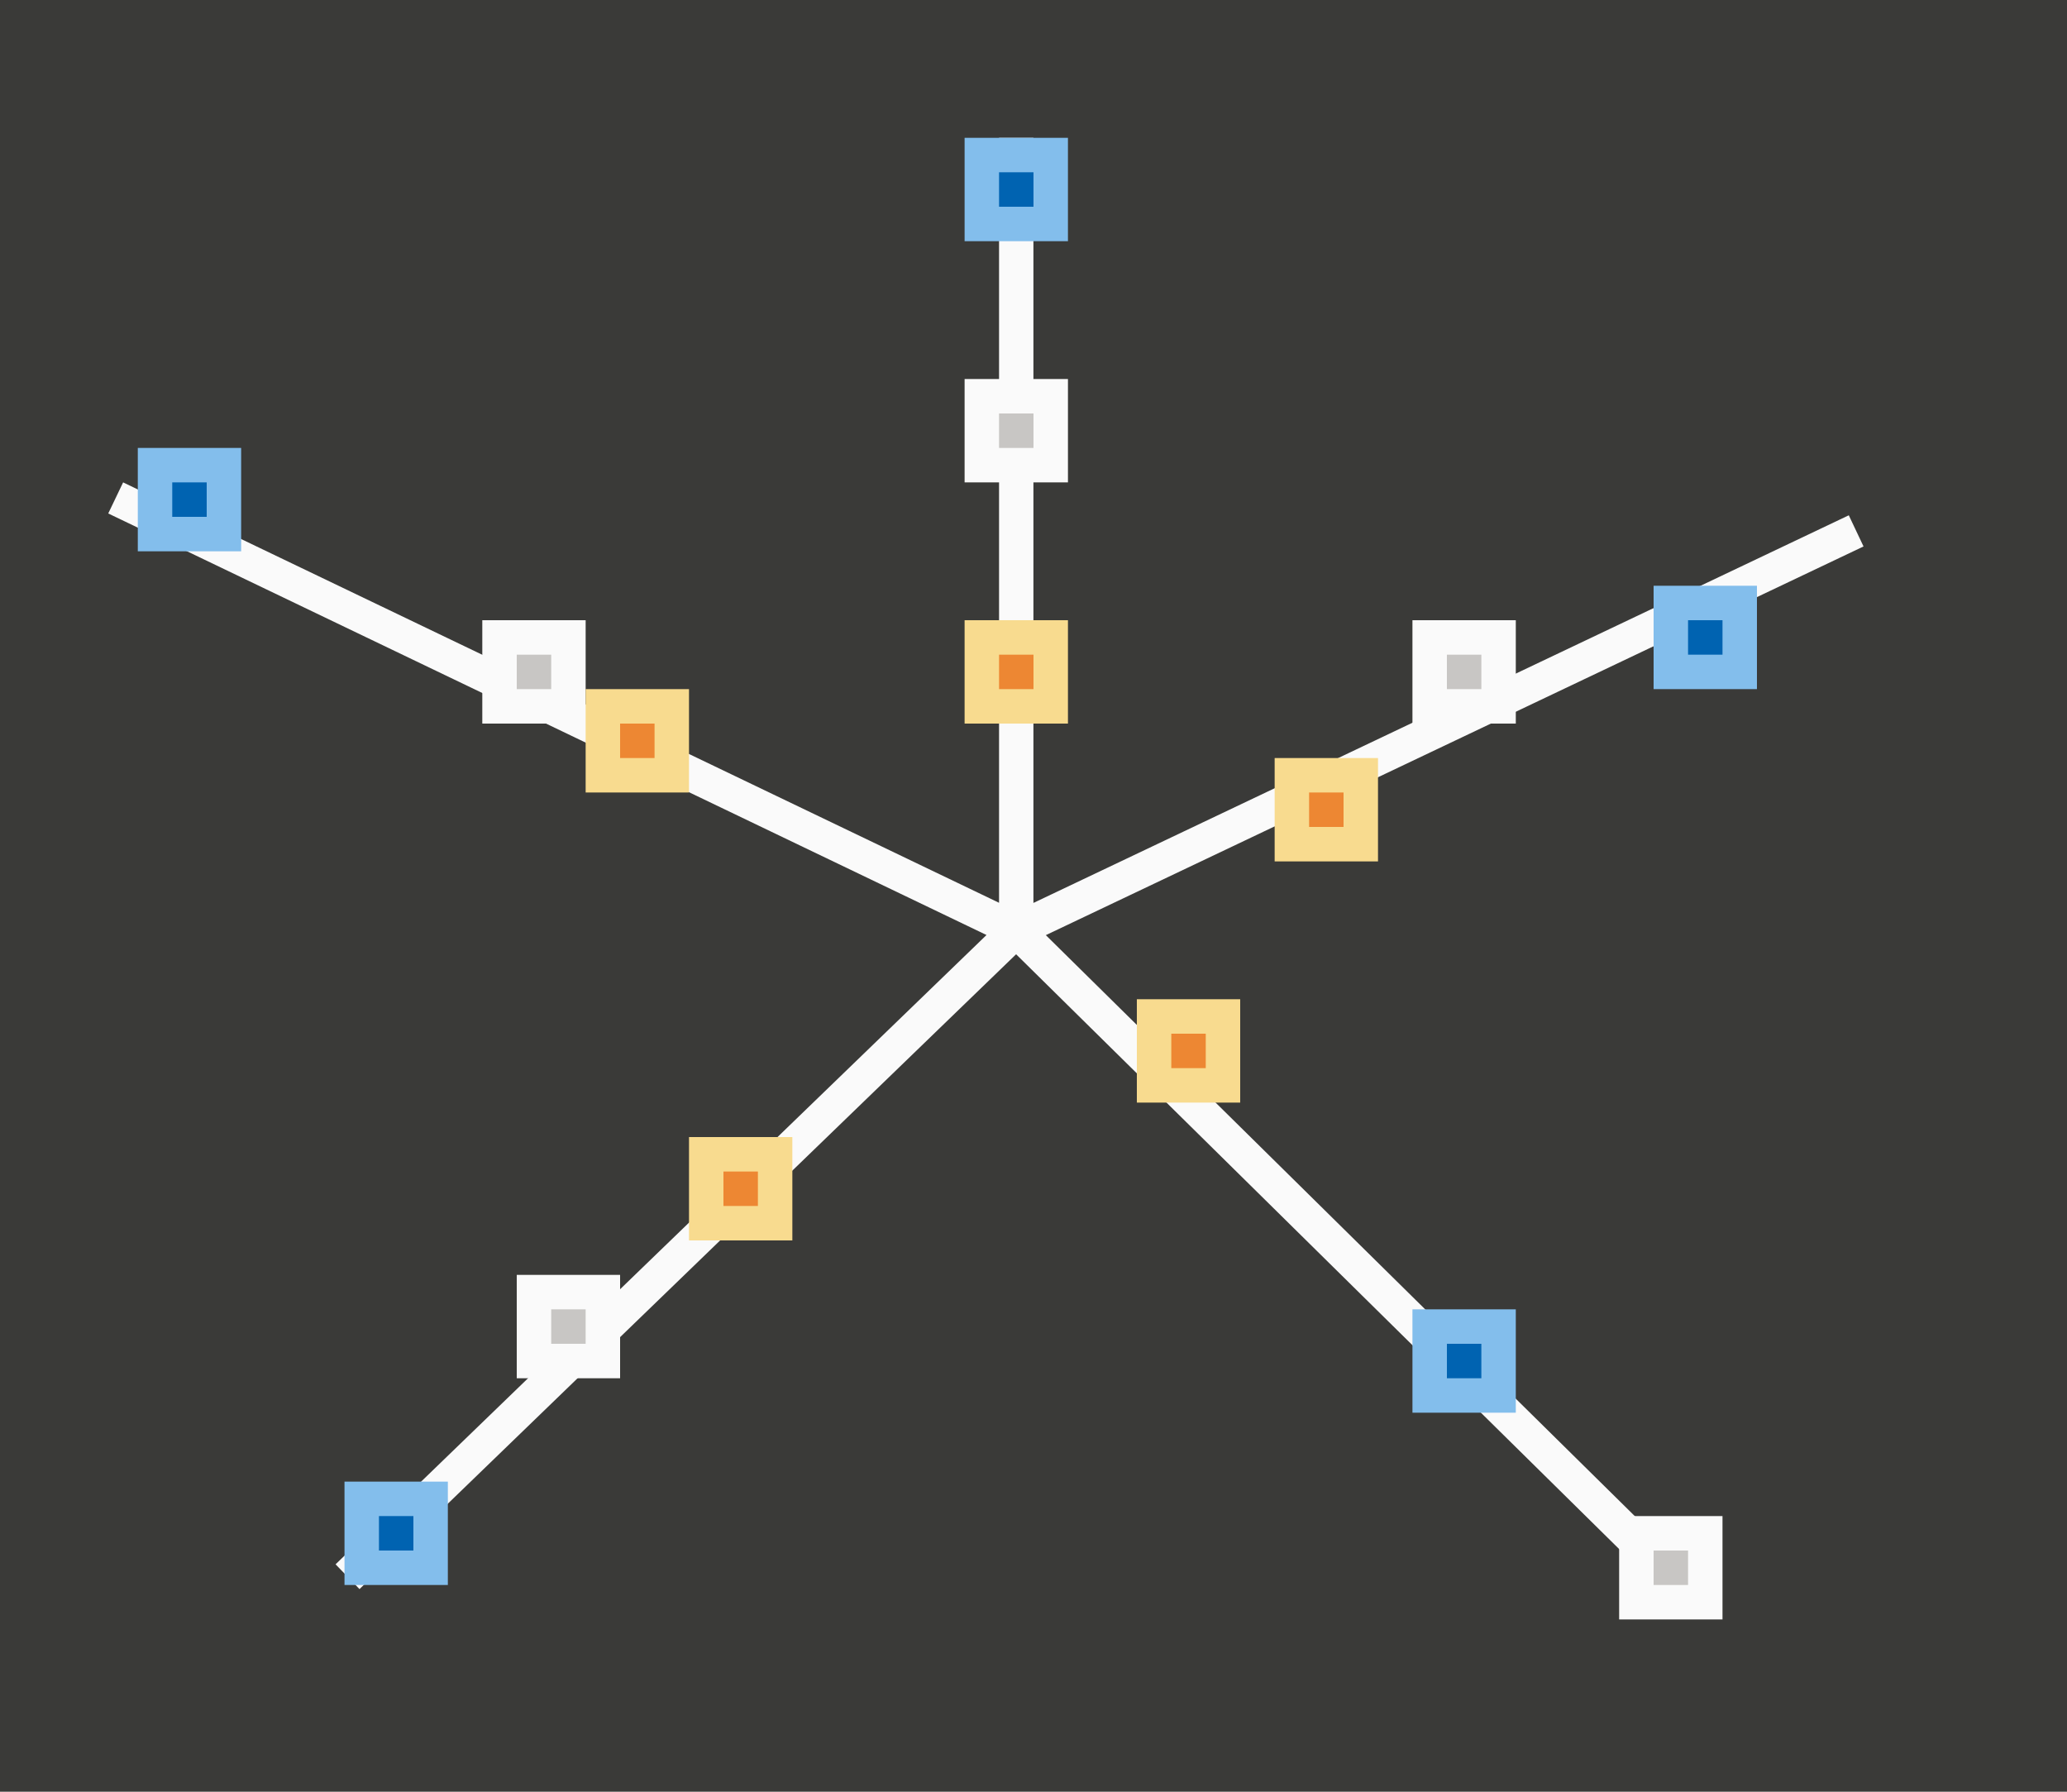 <svg height="52" viewBox="0 0 60 52" width="60" xmlns="http://www.w3.org/2000/svg"><path d="m0 0h60v52h-60z" fill="#3a3a38"/><path d="m29 4v22.201l-25.426-12.201-.432.902 25.494 12.234-18.895 18.264.695.719 19.059-18.424 18.875 18.613.701-.713-18.713-18.455 23.736-11.281-.428-.904-23.668 11.25v-22.205z" fill="#fafafa"/><path d="m48 17h3v3h-3z" fill="#83beec"/><path d="m49 18h1v1h-1z" fill="#0063b1"/><path d="m28 4h3v3h-3z" fill="#83beec"/><path d="m29 5h1v1h-1z" fill="#0063b1"/><path d="m4 13h3v3h-3z" fill="#83beec"/><path d="m5 14h1v1h-1z" fill="#0063b1"/><path d="m41 38h3v3h-3z" fill="#83beec"/><path d="m42 39h1v1h-1z" fill="#0063b1"/><path d="m10 43h3v3h-3z" fill="#83beec"/><path d="m11 44h1v1h-1z" fill="#0063b1"/><path d="m41 18h3v3h-3z" fill="#fafafa"/><path d="m42 19h1v1h-1z" fill="#c8c6c4"/><path d="m28 11h3v3h-3z" fill="#fafafa"/><path d="m29 12h1v1h-1z" fill="#c8c6c4"/><path d="m14 18h3v3h-3z" fill="#fafafa"/><path d="m15 19h1v1h-1z" fill="#c8c6c4"/><path d="m15 37h3v3h-3z" fill="#fafafa"/><path d="m16 38h1v1h-1z" fill="#c8c6c4"/><path d="m20 33h3v3h-3z" fill="#f8db8f"/><path d="m21 34h1v1h-1z" fill="#ed8733"/><path d="m33 29h3v3h-3z" fill="#f8db8f"/><path d="m34 30h1v1h-1z" fill="#ed8733"/><path d="m37 22h3v3h-3z" fill="#f8db8f"/><path d="m38 23h1v1h-1z" fill="#ed8733"/><path d="m28 18h3v3h-3z" fill="#f8db8f"/><path d="m29 19h1v1h-1z" fill="#ed8733"/><path d="m17 20h3v3h-3z" fill="#f8db8f"/><path d="m18 21h1v1h-1z" fill="#ed8733"/><path d="m47 44h3v3h-3z" fill="#fafafa"/><path d="m48 45h1v1h-1z" fill="#c8c6c4"/></svg>